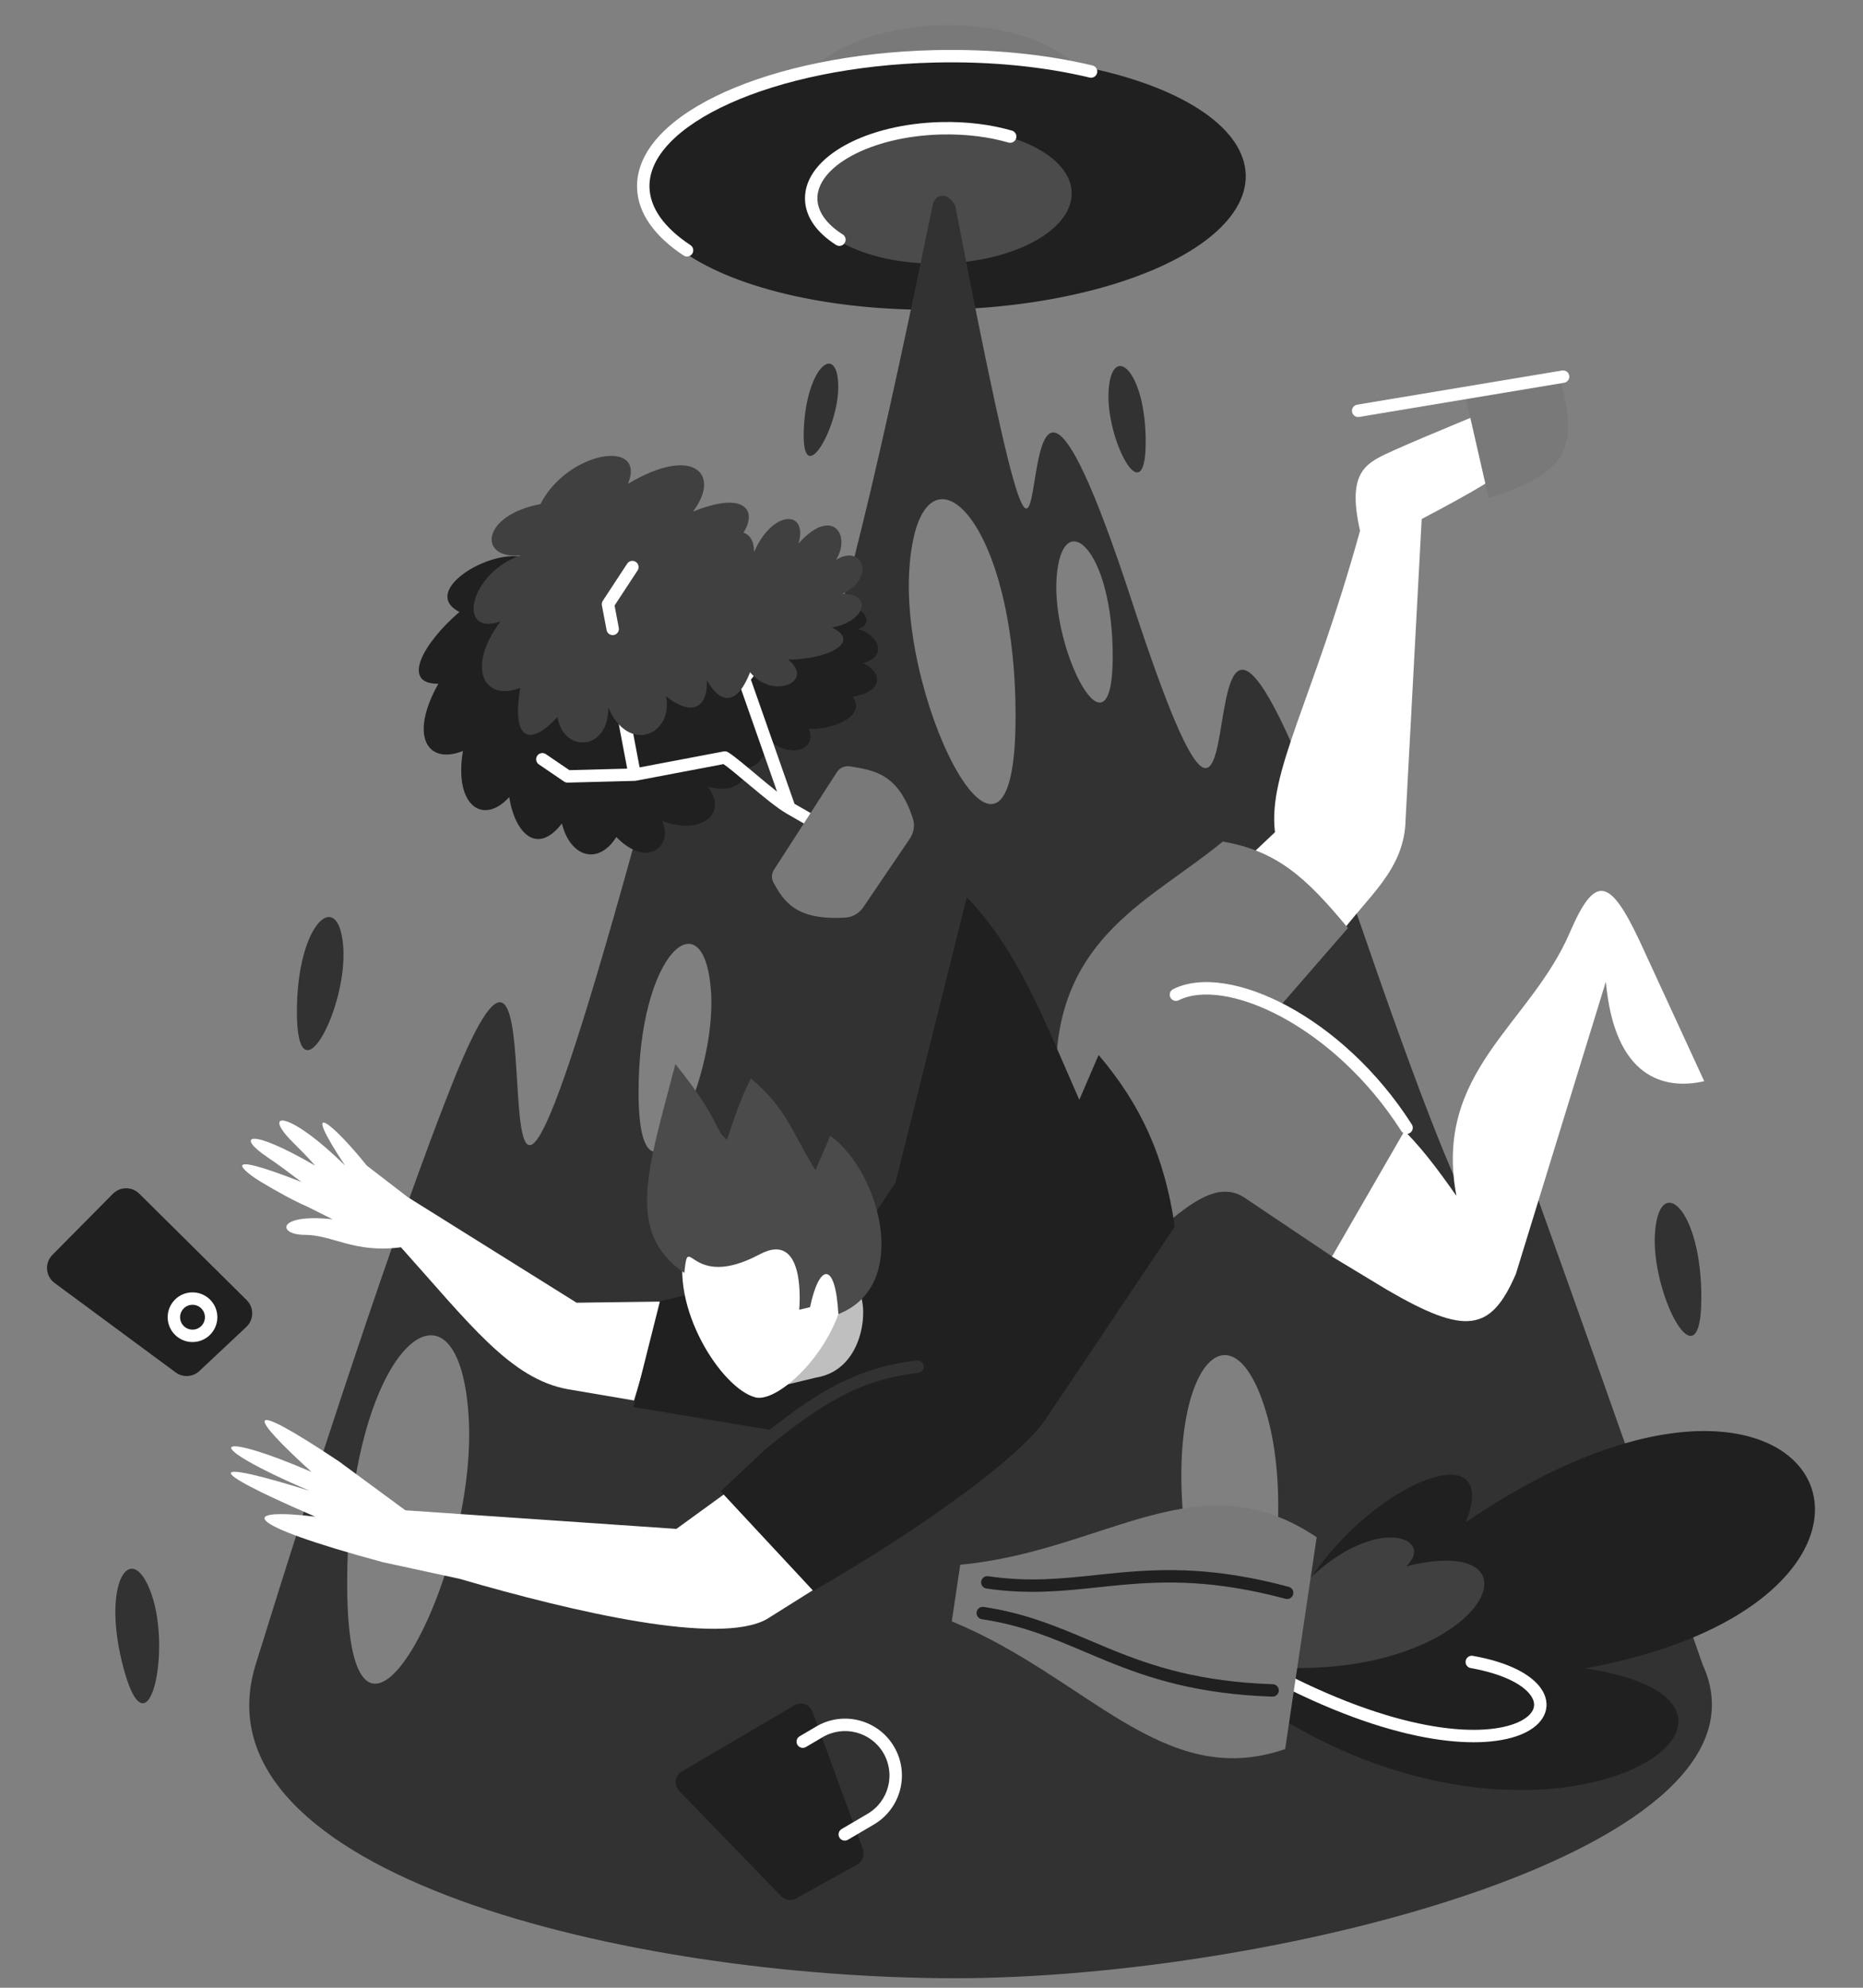 <svg width="300" height="320" viewBox="0 0 300 320" fill="none" xmlns="http://www.w3.org/2000/svg">
<rect x="0" y="0" width="300" height="320" fill="#808080" stroke="none"/>
<ellipse rx="24.658" ry="13.661" transform="matrix(1 -0.024 0.021 1 151.934 17.711)" fill="#797979"/>
<ellipse rx="48.597" ry="20.477" transform="matrix(1 -0.024 0.021 1 152.007 29.36)" fill="#202020"/>
<path fill-rule="evenodd" clip-rule="evenodd" d="M107.862 22.98C105.639 25.296 104.535 27.705 104.585 30.113C104.653 33.418 106.908 36.638 111.19 39.467C111.65 39.771 111.776 40.391 111.47 40.852C111.165 41.313 110.544 41.441 110.084 41.137C105.562 38.149 102.674 34.418 102.585 30.161C102.521 27.064 103.955 24.166 106.421 21.597C108.884 19.032 112.425 16.736 116.74 14.797C125.375 10.918 137.292 8.384 150.455 8.069C159.777 7.845 168.514 8.763 175.933 10.542C176.47 10.671 176.799 11.211 176.669 11.748C176.539 12.285 175.998 12.616 175.461 12.487C168.227 10.752 159.665 9.848 150.497 10.068C137.534 10.379 125.892 12.876 117.555 16.621C113.385 18.495 110.088 20.661 107.862 22.98Z" fill="white"/>
<ellipse rx="21.177" ry="10.888" transform="matrix(1 -0.024 0.021 1 151.397 31.536)" fill="#4B4B4B"/>
<path fill-rule="evenodd" clip-rule="evenodd" d="M137.144 25.076C133.468 27.075 131.576 29.582 131.627 32.02C131.669 34.049 133.046 36.057 135.708 37.742C136.174 38.037 136.312 38.654 136.015 39.121C135.719 39.588 135.101 39.728 134.635 39.433C131.695 37.572 129.689 35.046 129.627 32.068C129.553 28.494 132.287 25.444 136.192 23.32C140.149 21.167 145.58 19.794 151.551 19.651C155.701 19.551 159.605 20.057 162.953 21.028C163.483 21.182 163.786 21.736 163.631 22.267C163.476 22.797 162.92 23.103 162.39 22.949C159.255 22.04 155.556 21.555 151.593 21.65C145.872 21.788 140.767 23.105 137.144 25.076Z" fill="white"/>
<path fill-rule="evenodd" clip-rule="evenodd" d="M150.196 32.965C150.535 31.307 152.505 30.716 153.819 33.091C164.67 89.286 165.336 85.177 166.608 77.331C167.857 69.627 169.691 58.32 182.324 96.965C194.033 132.778 195.306 125.058 196.742 116.346C198.434 106.084 200.354 94.445 219.824 150.965C242.003 215.344 242.168 201.727 242.299 190.901C242.381 184.154 242.45 178.492 247.825 193.465C261.825 232.465 274.172 267.965 274.172 267.965C287.758 297.402 205.812 318.465 153.819 318.465C101.825 318.465 30.702 301.881 41.172 267.965C50.15 238.881 63.855 196.999 72.824 174.465C81.906 151.65 82.621 163.376 83.263 173.91C84.07 187.154 84.763 198.512 101.825 136.965C115.694 86.933 119.157 98.813 122.308 109.625C126.117 122.693 129.472 134.202 150.196 32.965ZM192.195 255.189C185.375 222.528 198.05 206.328 204.097 228.084C210.145 249.84 199.016 287.85 192.195 255.189ZM102.827 176.046C102.74 153.287 113.427 144.196 114.491 159.562C115.554 174.929 102.914 198.805 102.827 176.046ZM179.181 105.835C179.248 88.197 170.966 81.152 170.142 93.06C169.318 104.969 179.114 123.473 179.181 105.835ZM163.538 115.693C163.665 82.328 147.997 69.001 146.438 91.528C144.88 114.055 163.41 149.059 163.538 115.693ZM55.908 255.334C55.763 217.208 73.666 201.98 75.447 227.721C77.228 253.462 56.054 293.459 55.908 255.334ZM273.968 209.052C274.023 194.482 267.182 188.663 266.501 198.5C265.82 208.337 273.912 223.622 273.968 209.052ZM129.434 69.147C129.862 58.975 134.823 55.132 134.984 62.02C135.144 68.908 129.007 79.319 129.434 69.147ZM47.811 163.052C47.755 148.482 54.597 142.663 55.277 152.5C55.958 162.337 47.866 177.622 47.811 163.052ZM19.967 268.825C16.102 254.777 21.183 247.37 24.413 256.687C27.643 266.003 23.832 282.873 19.967 268.825ZM184.492 71.253C184.536 59.608 179.068 54.957 178.524 62.819C177.98 70.681 184.447 82.897 184.492 71.253Z" fill="#323232"/>
<path d="M255.23 268.582C293.294 274.249 252.413 303.829 207.328 277.256L210.693 254.655C221.221 238.389 241.848 230.517 236.036 245.054C294.212 205.485 317.717 257.216 255.23 268.582Z" fill="#202020"/>
<path fill-rule="evenodd" clip-rule="evenodd" d="M236.016 267.377C236.113 266.833 236.632 266.47 237.176 266.567C242.876 267.58 246.628 269.553 248.206 271.9C249.023 273.117 249.27 274.47 248.805 275.765C248.352 277.023 247.289 278.053 245.839 278.813C242.951 280.326 238.178 280.962 231.8 280.073C225.391 279.181 217.257 276.735 207.558 271.948C207.063 271.704 206.859 271.104 207.104 270.609C207.348 270.114 207.948 269.911 208.443 270.155C217.994 274.868 225.922 277.235 232.076 278.092C238.261 278.954 242.55 278.278 244.911 277.041C246.087 276.425 246.695 275.721 246.923 275.088C247.137 274.492 247.072 273.799 246.545 273.016C245.435 271.363 242.375 269.523 236.825 268.536C236.282 268.44 235.919 267.92 236.016 267.377Z" fill="white"/>
<path d="M226.47 252.139C249.18 246.604 239.808 268.716 208.627 268.532L210.753 254.257C221.643 243.72 231.203 247.575 226.47 252.139Z" fill="#404040"/>
<path d="M206.948 281.577L212.025 247.477C193.01 234.672 178.052 249.714 154.624 251.9L153.266 261.02C175.041 269.936 187.291 288.378 206.948 281.577Z" fill="#797979"/>
<path fill-rule="evenodd" clip-rule="evenodd" d="M176.781 255.539C171.111 256.139 165.564 256.726 158.843 255.726C158.296 255.644 157.919 255.136 158.001 254.589C158.082 254.043 158.591 253.666 159.137 253.747C165.586 254.708 170.845 254.153 176.494 253.556C177.778 253.421 179.081 253.283 180.423 253.161C187.668 252.5 195.829 252.319 207.527 255.455C208.061 255.598 208.377 256.146 208.234 256.679C208.091 257.213 207.543 257.529 207.009 257.387C195.601 254.329 187.689 254.507 180.605 255.153C179.314 255.27 178.045 255.405 176.781 255.539Z" fill="#202020"/>
<path fill-rule="evenodd" clip-rule="evenodd" d="M175.507 264.098C170.258 261.872 165.123 259.694 158.401 258.693C157.855 258.612 157.346 258.988 157.265 259.535C157.183 260.081 157.56 260.59 158.106 260.671C164.555 261.631 169.424 263.694 174.655 265.911C175.843 266.414 177.05 266.925 178.298 267.433C185.036 270.176 192.79 272.727 204.895 273.135C205.447 273.154 205.909 272.722 205.928 272.17C205.947 271.618 205.514 271.155 204.962 271.137C193.158 270.738 185.641 268.263 179.052 265.581C177.852 265.092 176.677 264.594 175.507 264.098Z" fill="#202020"/>
<path d="M132.468 199.733C131.477 201.123 128.058 203.061 126.252 202.811C124.897 201.878 126.085 198.495 127.561 196.353C129.037 194.21 131.332 193.23 132.687 194.164C134.042 195.098 133.944 197.591 132.468 199.733Z" fill="white"/>
<path d="M234.525 192.517C227.933 183.123 223.794 178.431 213.724 173.587L214.47 202.277L223.342 207.634C235.977 214.994 240.064 214.455 244.105 205.079L258.592 158.034C259.987 173.586 268.023 175.515 274.433 174.06L264.072 151.578C259.134 141.016 256.769 140.892 252.775 150.16C246.367 165.034 230.771 172.498 234.525 192.517Z" fill="white"/>
<path d="M205.311 133.975L200.825 138.219L215.549 150.74C220.236 144.267 226.223 140.062 226.347 131.845L228.936 83.549C245.113 75.078 253.142 69.658 250.544 61.591C247.321 62.904 228.767 70.528 224.619 72.424C220.092 74.493 216.792 75.614 219.008 85.447C211.335 113.122 204.124 124.283 205.311 133.975Z" fill="white"/>
<path d="M196.904 135.479C185.584 144.836 170.434 150.62 170.046 171.997C167.678 176.712 166.207 179.116 162.172 181.043L181.172 202.272C187.672 197.965 194.413 189.037 200.25 192.706L214.5 202.272L226.756 181.043C219.199 170.092 213.961 166.223 206.017 162.104L217.06 149.403C210.174 141.044 205.494 136.98 196.904 135.479Z" fill="#797979"/>
<path fill-rule="evenodd" clip-rule="evenodd" d="M196.895 160.319C194.017 159.87 191.596 160.131 189.809 161.027C189.315 161.275 188.714 161.075 188.467 160.582C188.219 160.088 188.419 159.487 188.912 159.24C191.195 158.095 194.075 157.855 197.203 158.343C200.342 158.832 203.805 160.063 207.327 161.958C214.372 165.747 221.748 172.242 227.344 181.014C227.641 181.479 227.504 182.098 227.038 182.395C226.573 182.692 225.954 182.555 225.657 182.089C220.242 173.6 213.118 167.344 206.38 163.719C203.011 161.907 199.763 160.766 196.895 160.319Z" fill="white"/>
<path d="M239.708 80.134C251.665 76.496 254.582 72.547 251.208 61.134L235.708 62.634L239.708 80.134Z" fill="#797979"/>
<path fill-rule="evenodd" clip-rule="evenodd" d="M252.695 60.469C252.785 61.014 252.417 61.529 251.873 61.62L218.873 67.12C218.328 67.211 217.813 66.843 217.722 66.298C217.631 65.753 217.999 65.238 218.544 65.147L251.544 59.647C252.089 59.557 252.604 59.925 252.695 60.469Z" fill="white"/>
<path d="M108.924 246.131L120.203 237.938L134.599 253.679L123.45 260.673C115.812 264.912 92.85 259.642 73.956 254.156L61.67 251.498C38.3 245.194 38.604 242.689 50.756 244.16C31.803 235.994 33.794 234.969 49.836 239.999C31.538 232.115 34.488 230.206 50.172 236.964C40.142 227.873 38.637 224.631 54.587 235.269L65.273 243.136L108.924 246.131Z" fill="white"/>
<path d="M91.422 223.644L102.091 225.456L106.922 209.531L92.843 209.718L65.672 192.73L59.065 187.644C53.565 180.792 48.065 176.292 55.565 187.644C46.473 178.681 42.065 178.793 47.065 183.793L47.065 183.793C48.36 185.087 49.565 186.293 50.736 187.645C39.732 181.26 38.065 182.957 43.065 186.292C44.565 187.293 46.565 188.792 48.565 190.293C34.565 184.793 39.276 188.62 42.065 190.293C44.565 191.792 47.29 193.303 49.565 194.293L53.565 196.293C44.565 195.293 44.565 198.793 49.065 198.793C53.565 198.793 57.065 201.792 64.565 200.793C75.62 213.118 82.219 221.975 91.422 223.644Z" fill="white"/>
<path fill-rule="evenodd" clip-rule="evenodd" d="M130.968 256.112C145.023 248.085 164.391 235.077 168.789 227.864L189.172 197.465C187.553 186.122 183.653 177.765 176.911 169.838L173.801 177.056C173.052 175.367 172.316 173.666 171.581 171.965C167.185 161.797 162.803 151.659 155.672 144.465L144.172 190.464L136.026 202.611L106.274 209.466L101.983 226.508L123.948 230.18C131.843 223.918 138.329 220.059 147.637 219.032C148.186 218.972 148.68 219.368 148.74 219.917C148.801 220.466 148.405 220.96 147.856 221.02C138.361 222.068 132.007 226.175 123.268 233.298L116.051 240.085L130.968 256.112Z" fill="#202020"/>
<path d="M138.116 207.755L134.135 207.633L125.388 223.222L131.431 221.764C139.431 220.474 139.964 209.706 138.116 207.755Z" fill="#BFBFBF"/>
<path d="M121.665 224.963C116.188 223.586 107.686 210.315 110.365 200.502C114.756 184.415 132.794 187.802 135.87 201.682C138.5 213.552 126.02 226.057 121.665 224.963Z" fill="white"/>
<path d="M108.754 171.302C104.392 188.158 100.577 198.305 110.195 204.928C110.881 197.875 110.952 207.984 122.342 201.926C129.974 197.866 128.694 210.851 128.694 210.851L130.439 210.442C131.927 203.348 134.541 202.942 135 211.551C146.784 206.96 141.666 188.595 133.702 182.842L131.313 188.388C127.376 182.05 126.691 178.438 120.918 173.63C118.883 177.624 118.01 180.855 117.065 183.47C114.935 181.842 116.146 180.448 108.754 171.302Z" fill="#4B4B4B"/>
<path d="M137.926 101.271C140.787 101.686 143.511 105.47 138.936 106.746C141.803 108.022 142.681 111.194 137.281 112.164C139.432 114.942 134.882 117.426 130.22 117.334C131.585 120.565 127.543 122.088 124.081 119.365C120.497 128.492 116.097 120.428 115.404 115.535C114.882 111.854 115.563 109.01 118.584 104.977C119.096 98.289 124.69 93.685 124.725 100.011C128.333 94.681 134.324 94.67 131.879 98.64C138.756 95.548 141.526 100.624 137.926 101.271Z" fill="#202020"/>
<path fill-rule="evenodd" clip-rule="evenodd" d="M119.387 101.36C118.842 100.803 118.296 100.322 117.785 99.959C123.229 99.355 119.179 92.32 109.623 91.166C114.018 88.395 109.452 84.18 98.759 86.513C100.417 82.773 90.845 82.912 85.323 90.085C80.184 87.434 67.156 95.031 73.984 98.514C68.083 103.578 64.521 110.144 70.588 110.075C65.885 118.427 68.742 123.179 74.548 120.903C73.062 129.735 77.803 132.927 81.999 128.324C82.959 134.285 86.537 137.693 90.481 132.569C91.834 138.015 96.345 139.368 99.248 134.748C104.356 139.985 108.498 136.051 106.606 132.145C112.701 134.515 117.4 131.096 113.959 126.646C118.218 127.776 120.211 125.84 120.146 123.495C121.425 123.686 122.805 122.616 124.081 119.366C127.543 122.089 131.585 120.565 130.22 117.334C134.882 117.426 139.432 114.943 137.281 112.164C142.681 111.194 141.803 108.023 138.936 106.746C143.511 105.471 140.787 101.686 137.926 101.271C141.526 100.625 138.756 95.548 131.879 98.641C134.324 94.671 128.333 94.681 124.725 100.012C124.697 94.922 121.07 96.907 119.387 101.36Z" fill="#202020"/>
<path fill-rule="evenodd" clip-rule="evenodd" d="M89.309 114.025C89.215 113.481 89.58 112.963 90.124 112.869L98.445 111.426L95.329 103.577C95.126 103.063 95.376 102.482 95.89 102.278C96.403 102.075 96.984 102.326 97.188 102.839L100.758 111.832C100.781 111.891 100.799 111.952 100.811 112.015L102.997 123.539L116.53 120.972C116.772 120.926 117.024 120.971 117.235 121.099C117.792 121.437 118.563 122.034 119.405 122.72C120.069 123.259 120.811 123.882 121.575 124.523C121.796 124.709 122.019 124.896 122.243 125.083C123.232 125.911 124.223 126.731 125.13 127.443L118.847 109.549C118.733 109.223 118.795 108.861 119.011 108.592L123.773 102.652C124.118 102.221 124.748 102.152 125.179 102.497C125.609 102.843 125.679 103.472 125.333 103.903L120.918 109.41L127.936 129.398C130.121 130.669 132.298 131.909 134.09 132.882C135.031 133.392 135.858 133.825 136.522 134.149C137.211 134.486 137.655 134.67 137.86 134.726C138.393 134.871 138.708 135.421 138.563 135.953C138.418 136.486 137.868 136.801 137.335 136.656C136.922 136.543 136.319 136.276 135.644 135.946C134.944 135.604 134.088 135.156 133.136 134.64C131.231 133.605 128.909 132.28 126.611 130.94C125.121 130.072 122.938 128.273 120.959 126.616C120.731 126.425 120.505 126.236 120.282 126.049C119.52 125.409 118.794 124.8 118.143 124.271C117.475 123.728 116.92 123.296 116.507 123.012L102.387 125.69C102.335 125.7 102.281 125.706 102.227 125.708L91.419 125.993C91.21 125.998 91.003 125.938 90.83 125.82L86.773 123.057C86.317 122.746 86.198 122.124 86.509 121.668C86.82 121.211 87.442 121.093 87.899 121.404L91.689 123.985L100.999 123.739L99.029 113.355L90.466 114.839C89.921 114.934 89.404 114.569 89.309 114.025Z" fill="white"/>
<path fill-rule="evenodd" clip-rule="evenodd" d="M113.816 109.481C114.049 112.907 112.26 115.989 107.254 112.103C108.44 118.353 101.149 121.442 97.947 113.869C98.093 120.844 90.733 121.381 89.773 115.42C85.577 120.023 82.292 119.568 83.778 110.736C77.972 113.012 74.973 107.571 80.605 100.028C73.434 102.566 75.579 92.151 83.886 89.398C76.96 90.124 77.372 82.982 87.031 81.15C91.311 72.685 104.146 70.473 101.127 77.887C111.593 71.629 116.214 76.256 111.593 82.36C119.942 78.982 121.988 82.17 119.719 85.751C120.723 86.066 121.422 87.045 121.432 88.863C124.386 82.038 130.169 82.038 128.586 87.492C133.988 81.46 137.109 86.086 134.633 90.123C138.844 87.492 141.158 93.026 135.644 95.597C140.579 95.597 139.388 100.045 133.988 101.015C138.844 103.436 133.061 106.186 126.927 106.186C131.326 109.797 124.386 112.689 120.789 108.217C118.373 114.366 115.588 112.712 113.816 109.481Z" fill="#404040"/>
<path fill-rule="evenodd" clip-rule="evenodd" d="M102.381 90.455C102.843 90.758 102.971 91.378 102.668 91.84L98.964 97.48L99.642 101.06C99.745 101.602 99.389 102.126 98.846 102.229C98.303 102.331 97.78 101.975 97.677 101.432L96.923 97.455C96.875 97.2 96.928 96.937 97.07 96.72L100.996 90.742C101.3 90.28 101.92 90.152 102.381 90.455Z" fill="white"/>
<path d="M124.569 142.119C124.202 141.462 124.224 140.654 124.632 140.023L134.783 124.282C135.23 123.588 136.058 123.24 136.873 123.375C140.691 124.01 144.667 124.479 147.013 131.83C147.359 132.914 147.134 134.091 146.495 135.033L139.028 146.037C138.375 146.999 137.335 147.644 136.175 147.717C128.174 148.22 126.25 145.129 124.569 142.119Z" fill="#797979"/>
<path d="M8.79 206.542C7.319 205.455 7.154 203.317 8.44 202.017L18.18 192.184C19.346 191.006 21.245 190.997 22.422 192.163L39.724 209.299C40.932 210.495 40.905 212.454 39.666 213.618L32.113 220.707C31.056 221.699 29.443 221.794 28.277 220.933L8.79 206.542Z" fill="#202020"/>
<path fill-rule="evenodd" clip-rule="evenodd" d="M31 214.052C32.105 214.052 33 213.156 33 212.052C33 210.947 32.105 210.052 31 210.052C29.895 210.052 29 210.947 29 212.052C29 213.156 29.895 214.052 31 214.052ZM31 216.052C33.209 216.052 35 214.261 35 212.052C35 209.843 33.209 208.052 31 208.052C28.791 208.052 27 209.843 27 212.052C27 214.261 28.791 216.052 31 216.052Z" fill="white"/>
<path d="M109.365 288.307C108.464 287.376 108.672 285.848 109.789 285.191L127.946 274.522C129.022 273.89 130.408 274.387 130.837 275.558L138.96 297.718C139.299 298.642 138.914 299.676 138.053 300.154L128.198 305.627C127.407 306.067 126.42 305.92 125.791 305.27L109.365 288.307Z" fill="#202020"/>
<path fill-rule="evenodd" clip-rule="evenodd" d="M142.249 282.207C140.247 278.799 135.86 277.662 132.454 279.668L129.776 281.245C129.3 281.525 128.687 281.366 128.406 280.89C128.126 280.414 128.285 279.801 128.761 279.521L131.439 277.944C135.797 275.378 141.411 276.833 143.974 281.194C146.534 285.552 145.077 291.161 140.719 293.722L136.54 296.178C136.063 296.457 135.451 296.298 135.171 295.822C134.891 295.346 135.05 294.733 135.526 294.453L139.706 291.997C143.112 289.996 144.25 285.613 142.249 282.207Z" fill="white"/>
</svg>
